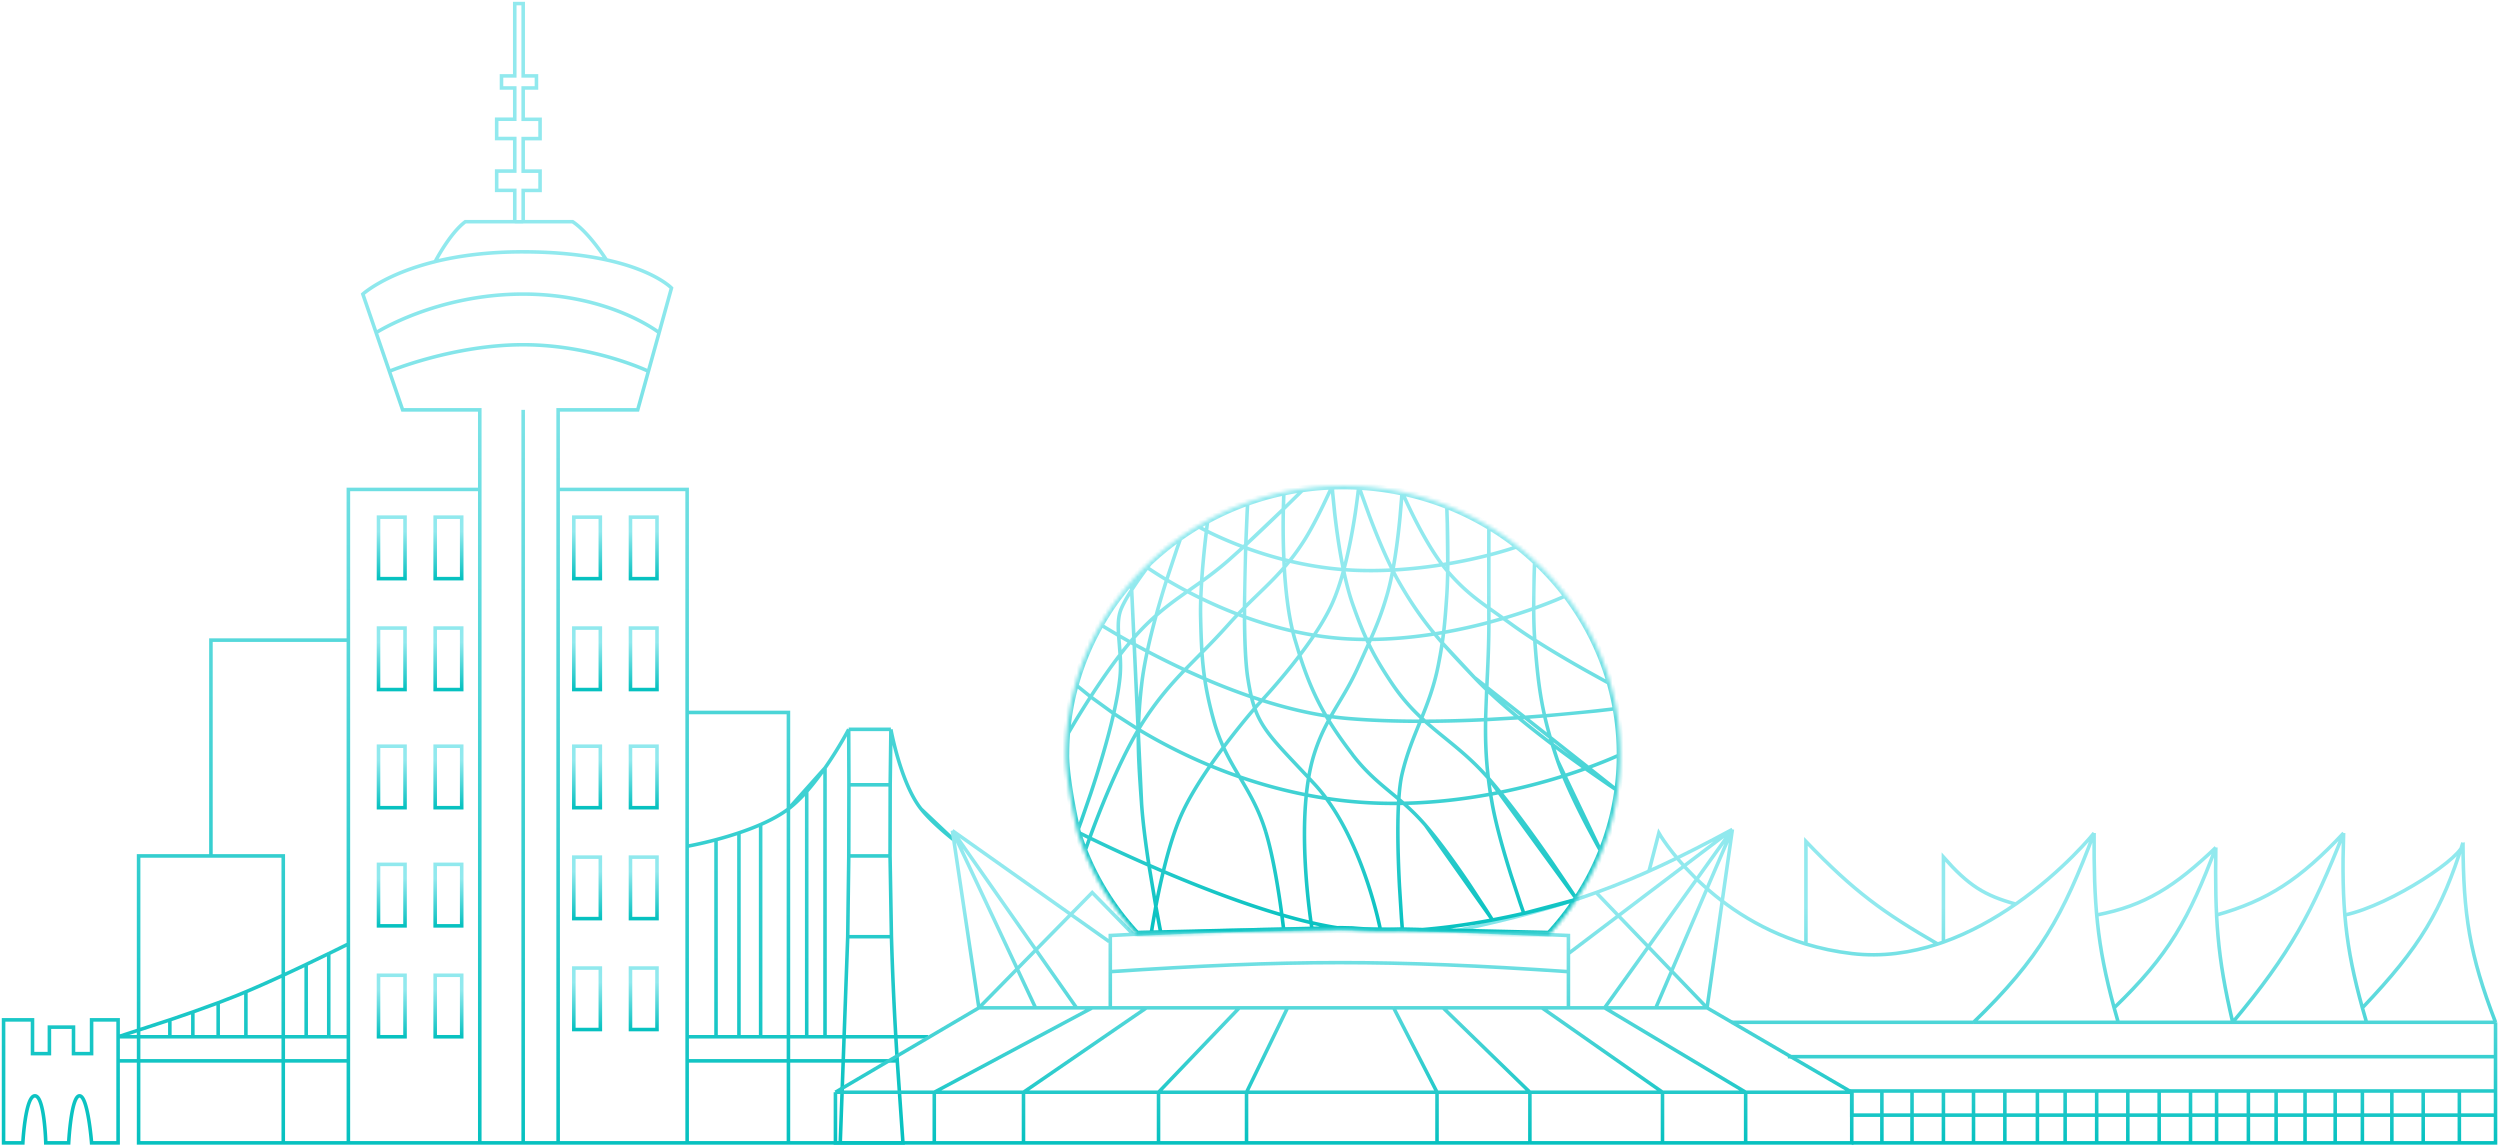 <svg xmlns="http://www.w3.org/2000/svg" xmlns:xlink="http://www.w3.org/1999/xlink" width="700" height="321" fill="none"><path d="M105.983 193.075V175.86h7.426v17.216h-7.426z" stroke="url(#B)"/><path d="M121.85 193.075V175.86h7.426v17.216h-7.426z" stroke="url(#C)"/><use xlink:href="#X" stroke="url(#D)"/><use xlink:href="#X" x="15.867" stroke="url(#E)"/><path d="M160.668 162.02v-17.216h7.427v17.216h-7.427z" stroke="url(#F)"/><path d="M176.534 162.02v-17.216h7.427v17.216h-7.427z" stroke="url(#G)"/><path d="M160.668 193.075V175.86h7.427v17.216h-7.427z" stroke="url(#H)"/><path d="M176.534 193.075V175.86h7.427v17.216h-7.427z" stroke="url(#I)"/><path d="M160.668 226.156V208.94h7.427v17.216h-7.427z" stroke="url(#J)"/><path d="M176.534 226.156V208.94h7.427v17.216h-7.427z" stroke="url(#K)"/><path d="M160.668 257.212v-17.215h7.427v17.215h-7.427z" stroke="url(#L)"/><path d="M176.534 257.212v-17.215h7.427v17.215h-7.427z" stroke="url(#M)"/><path d="M160.668 288.27v-17.216h7.427v17.216h-7.427z" stroke="url(#N)"/><path d="M176.534 288.27v-17.216h7.427v17.216h-7.427z" stroke="url(#O)"/><path d="M105.983 226.156V208.94h7.426v17.216h-7.426z" stroke="url(#P)"/><path d="M121.85 226.156V208.94h7.426v17.216h-7.426z" stroke="url(#Q)"/><use xlink:href="#X" y="97.218" stroke="url(#R)"/><use xlink:href="#X" x="15.867" y="97.218" stroke="url(#S)"/><use xlink:href="#X" y="128.274" stroke="url(#R)"/><use xlink:href="#X" x="15.867" y="128.274" stroke="url(#S)"/><path d="M79.315 320v-80.34H59.06M79.315 320H38.807v-80.34H59.06M79.315 320h18.23M59.06 239.66v-60.424h38.483m0 0V137.04h36.794m-36.794 42.196V264.3m0 55.7h36.794m-36.794 0v-22.955m36.794-160.006v-22.28h-21.604l-3.713-10.802m25.317 33.08V320m21.942-182.96v-22.28h22.28l2.994-10.802m-25.274 33.08h36.12v62.45m-36.12-62.45V320m36.12 0h-36.12m36.12 0h28.355m-28.355 0v-22.955M134.338 320h12.153m9.79 0h-9.79m0-205.24V320m-37.47-216.042s17.89-7.427 37.47-7.427 35.063 7.427 35.063 7.427m-72.533 0l-3.713-10.802m76.246 10.802l2.995-10.802m-79.24 0l-3.713-10.802s6.057-5.6 20.254-9.1m-16.54 19.892s16.878-10.802 41.183-10.802 38.058 10.802 38.058 10.802m0 0l3.462-12.5s-4.6-4.896-18.228-7.88m-47.934.477c6.462-1.588 14.6-2.74 24.642-2.725 9.72.014 17.36.95 23.292 2.247m-47.934.477s4.06-7.895 8.44-11.164h13.84m25.655 10.686s-4.8-7.622-9.452-10.686h-13.84m-2.363 0v-8.777h-5.064v-5.4h5.064v-9.114h-5.064v-5.4h5.064V24.63h-3.713v-3.376h3.713V1h2.363v20.254h3.713v3.376h-3.713v8.777h4.726v5.4h-4.726v9.114h4.726v5.4h-4.726V62.1m-2.363 0h2.363m45.91 137.39h28.355V320M192.4 199.49v37.47M220.755 320h32.07l-1.592-22.955m-13.598-92.83h11.814m-11.814 0l.06 15.528m-.06-15.528s-2.693 5.157-6.63 10.802M235.27 320l2.09-57.724m12.086-58.06l-.193 15.528m.193-15.528s2.74 15.095 8.44 22.28m-20.193-6.75h11.56m-11.56 0l-.04 19.916m11.6-19.916l-.038 19.916m-11.56 0h11.56m-11.56 0l-.294 22.617m11.855-22.617l.386 22.617m-12.24 0h12.24m0 0c.264 9.108.665 18.22 1.225 28.018m0 0l.404 6.75m-.404-6.75h-19.824m19.824 0h9.085m-67.513 0v6.75m0-6.75v-53.336m0 53.336h8.1m50.73 6.75H192.4m-94.856-6.75v6.75m0-6.75V264.3m0 25.993h-5.482m-58.993 0v6.75m0-6.75l14.49-4.726m-14.49 4.726h14.49m-14.49 0v-4.726h-7.426v9.452H20.58v-7.427h-6.75v7.427H9.102v-9.452H1V320h5.4s.675-13.165 3.376-13.165S12.815 320 12.815 320h6.414s.675-13.165 3.038-13.165S25.642 320 25.642 320h7.426v-22.955m0 0h64.475m0-32.744l-5.482 2.7M192.4 236.958s3.433-.602 8.1-1.844m20.254-8.62c3.708-2.815 7.322-7.28 10.25-11.477m-10.25 11.477l5.125-5.74m-5.125 5.74c-2.19 1.663-4.898 3.118-7.764 4.374m18.013-15.85v75.277m0-75.277l-5.124 5.738m5.124 69.54h-5.124m0-69.54v69.54m0 0h-12.89m-12.5-55.18v55.18m0-55.18a104.13 104.13 0 0 0 6.414-1.921m-6.414 57.1h6.414m0-57.1v57.1m0-57.1c2.02-.68 4.087-1.454 6.076-2.325m-6.076 59.426h6.076m0-59.426v59.426m-120.93-23.292v23.292m0-23.292l-6.333 3.048m6.333 20.244H85.73m0-20.244v20.244m0-20.244c-5.244 2.493-11.445 5.36-16.878 7.65m16.878 12.594H68.85m0-12.594l-2.7 1.117-5.063 1.964m7.764-3.08v12.594m0 0h-7.764m0-9.513v9.513m0-9.513l-7.09 2.568m7.09 6.945h-7.09m0-6.945v6.945m0-6.945l-6.44 2.22m6.44 4.726h-6.44m0-4.726v4.726m210.33-63.8c3.228 4.068 9.114 8.62 9.114 8.62l-9.114-8.62z" stroke="url(#T)"/><path d="M274.09 282.192l-40.17 23.63m40.17-23.63l-7.427-49.622m7.427 49.622h15.865m-15.865 0l31.73-32.277L317.3 261.62m-83.38 44.203V320h27.68m-27.68-14.177h27.68m256.887 0V320h-29.705m29.705-14.177l-40.508-23.63m40.508 23.63h-29.705m-10.803-23.63l7.09-49.96m-7.09 49.96h-14.346m14.346 0l-31.056-32.277m2.363 32.277l39.496 23.63m-39.496-23.63H439.16m10.127 0l35.782-49.96m-35.782 49.96h14.347m25.15 23.63V320m0-14.177H465.5M488.783 320H465.5m0 0v-14.177m0 14.177h-37.132m37.132-14.177l-33.756-23.63m33.756 23.63h-37.132m3.376-23.63h-27.68m27.68 0h7.426m-35.106 0l24.304 23.63m-24.304-23.63h-13.84m38.145 23.63V320m0-14.177h-25.992M428.358 320h-25.992m-12.153-37.807l12.153 23.63m-12.153-23.63h-29.705m41.858 23.63V320m0-14.177H349.03M402.366 320H349.03m11.478-37.807l-11.478 23.63m11.478-23.63h-13.503m2.025 23.63V320m0-14.177h-24.642M349.03 320h-24.642m22.617-37.807l-22.617 23.63m22.617-23.63h-25.993m3.376 23.63V320m0-14.177H286.58M324.388 320H286.58m0 0v-14.177m0 14.177H261.6m24.98-14.177l34.43-23.63m-34.43 23.63H261.6m59.41-23.63h-10.127m-5.063 0l-44.22 23.63m44.22-23.63h5.063m-5.063 0h-4.388m-39.833 23.63V320m49.284-37.807v-10.127m128.275 10.127v-10.127m0 0c-50.103-3.405-78.145-3.342-128.275 0m128.275 0v-5.063m-128.275 5.063v-10.127l6.414-.32m167.77-29.387l-45.91 34.77m45.91-34.77l-21.435 49.96m21.435-49.96c-14.445 7.808-25.93 13.27-38.145 17.683m-39.157 10.69l31.393 1.334v5.064m-31.393-6.398c15.696-3.355 27.745-6.565 39.157-10.69m-39.157 10.69c-30.83-1.004-55.34-.685-90.468 1.015m-6.75 2.007l-43.884-31.056m0 0l23.292 49.622m-23.292-49.622l34.77 49.622m-11.478 0h11.478" stroke="url(#U)"/><mask id="A" fill="#fff"><path d="M378.736 260.33l-3.376-.078-57.09 1.35c-6.192-6.68-11.168-14.44-14.593-22.955-.755-1.877-1.435-3.79-2.036-5.738-1.282-5.426-3.244-15.802-3.244-21.604a74.49 74.49 0 0 1 .172-5.064 73.06 73.06 0 0 1 2.528-14.69c1.646-5.885 4.01-11.484 6.996-16.704a75.43 75.43 0 0 1 8.659-12.152 76.42 76.42 0 0 1 3.924-4.169 77.68 77.68 0 0 1 3.038-2.838c2.246-1.987 4.613-3.85 7.09-5.572a77.92 77.92 0 0 1 4.388-2.842 78.87 78.87 0 0 1 3.038-1.734c3.55-1.923 7.274-3.584 11.14-4.955a79.02 79.02 0 0 1 10.127-2.846c1.888-.397 3.802-.728 5.74-.99a80.55 80.55 0 0 1 7.764-.666 80.57 80.57 0 0 1 3.038-.057 80.94 80.94 0 0 1 4.447.122c4.126.226 8.165.764 12.093 1.6 4.308.907 8.482 2.16 12.5 3.727 4.126 1.614 8.076 3.562 11.815 5.808 4.62 2.777 8.92 6.012 12.828 9.638 10.048 9.324 17.518 21.24 21.266 34.64a72.65 72.65 0 0 1 1.565 6.855 73.46 73.46 0 0 1 1.136 12.899c0 3.434-.237 6.814-.697 10.126-.83 5.99-2.388 11.758-4.584 17.216-1.862 4.63-4.182 9.035-6.907 13.165-2.288 3.468-4.86 6.74-7.686 9.8l-41.513-.96c-4.576.17-9.147.1-13.553-.313z"/></mask><path d="M378.736 260.33l-.046.497.017.002h.018l.01-.5zm13.553.313l-.01.5h.015l.015-.001-.02-.5zm-19.29-36.85l.07-.495-.07.495zm68.5 28.018l.152.477.622-.2-.355-.548-.42.27zM301.64 232.908l-.468-.177-.158.42.4.203.226-.446zm78.843-96.76l.476-.156-.973.107.497.05zm-7.485 32.96l-.456-.207.456.207zm-20.592 28.018l-.36-.346-.007.007-.006.007.374.332zm-21.604 31.056l-.457-.204.457.204zm23.63 4.726l-.478.146.478-.146zm-14.515-31.056l.482-.134-.482.134zm-3.713-29.03l.5-.012-.5.012zm31.73 46.584l.366-.34-.366.34zM349.368 189.7l.494-.074-.494.074zm29.368 21.605l.397-.305-.397.305zm-16.203-32.407l-.48.14.48-.14zm27.343 12.653l.414-.28-.414.28zm-11.14-22.442l-.472.165.472-.165zm-5.738-33.025l.498-.034-.956-.168.458.202zm79.98 85.347l-.274.42.584-.81-.3.392zm-40.15-31.73l-.362.345.362-.345zm-21.266-27.005l-.434.248.434-.248zm56.83 75.952l-.433.25.884-.464-.45.215zm-12.273-25.655l-.473.162.473-.162zm-6.413-34.094l-.5.036.5-.036zm-3.04 76.852l.112.487-.112-.487zm-8.776-30.268l.49-.09-.49.09zm-1.013-78.208h.5l-1-.002.5.002zm6.414 27.573l-.295.404.295-.404zm-18.23-15.2l.382-.323-.382.323zm-12.5-21.918l.46-.195-.96.167.5.028zm-15.2 63.44l-.042.498.042-.498zm-56.71 0l.416.276-.416-.276zm23.292-26.33l.373.333-.373-.333zm21.267-23.63l-.423-.267.423.267zm12.152 27.68l-.027.5.027-.5zm1.35-19.24l.023-.5-.023.5zm-59.074 16.54l.36.347-.36-.347zm24.305-19.286l.328.377-.328-.377zm23.967 54.393l.477.148-.477-.148zm12.55-24.98l-.457-.203.457.203zm8.043-20.254l.48.136-.48-.136zm4.17 94.556l.02.5-.02-.5zm-.12-43.916l-.486-.115.486.115zm10.127-30.386l.49.098-.49-.098zm2.363-19.242l.5.035-.5-.035zm-85.404 24.468l-.496-.057.496.057zm-.04 33.386l.5-.036-.5.036zm-6.037-35.237l.497.05-.497-.05zm0-18.228l-.48-.138.48.138zm65.14 89.357l13.553.314.023-1-13.553-.313-.023 1zm-77.63-69.278l-.34.368.02.018.054.048.21.188.822.713 3.208 2.6.614-.79-3.173-2.572-.807-.7-.203-.18-.064-.06c-.001 0-.001 0-.34.367zm3.973 3.935l6.482 4.71.563-.827-6.43-4.673-.614.79zm6.482 4.71l6.865 4.405.516-.856-6.818-4.376-.563.827zm6.865 4.405l.07.043.516-.857-.07-.042-.516.856zm.07.043c.006.003.013.007.02.01l.516-.856-.02-.012-.516.857zm.02.01c5.583 3.364 12.37 6.962 20.193 10.207l.383-.924c-7.772-3.223-14.514-6.797-20.06-10.14l-.516.856zm20.193 10.207c2.633 1.092 5.385 2.145 8.248 3.135l.327-.945c-2.843-.983-5.576-2.03-8.192-3.114l-.383.924zm8.248 3.135c5.805 2.01 12.067 3.76 18.734 5.072l.193-.98c-6.618-1.3-12.836-3.04-18.6-5.036l-.327.945zm18.734 5.072a134.12 134.12 0 0 0 5.598.978l.15-.99c-1.88-.287-3.734-.612-5.556-.97l-.193.98zm5.598.978l1.65.242.14-.99-1.637-.24-.15.99zm1.65.242c6.346.89 12.607 1.23 18.665 1.168l-.01-1c-6.014.062-12.224-.277-18.516-1.16l-.14.99zm18.665 1.168l1.446-.022-.02-1-1.436.022.01 1zm1.446-.022c8.694-.18 16.948-1.178 24.4-2.557l-.18-.983c-7.418 1.37-15.618 2.36-24.25 2.54l.02 1zm24.4-2.557l2.358-.453-.196-.98-2.343.45.18.983zm2.358-.453l.362-.073-.198-.98-.36.072.196.98zm.362-.073a174.03 174.03 0 0 0 17.739-4.575l-.3-.954a173.01 173.01 0 0 1-17.636 4.549l.198.98zm17.74-4.575l.37-.118-.303-.953-.37.117.3.954zm.37-.118a166.63 166.63 0 0 0 5.825-1.966l-.337-.94c-1.732.62-3.67 1.28-5.79 1.954l.303.953zm5.825-1.966l.82-.296-.343-.94-.813.294.337.94zm.82-.296c2.84-1.035 5.08-1.945 6.6-2.596l1.75-.766.452-.207.145-.068c.01-.005.01-.005-.205-.456l-.216-.452c-.014.007-.023.012-.036.017-.024.012-.06.03-.11.052l-.44.203-1.73.757a134.83 134.83 0 0 1-6.562 2.577l.343.94zm-143.283 17.51l-.226.446.06.03.172.087.673.337 2.565 1.26.437-.9-2.556-1.255-.67-.334-.17-.086-.043-.022c-.014-.007-.014-.007-.24.44zm3.243 2.158c3.5 1.7 9.4 4.504 16.61 7.654l.4-.917c-7.185-3.143-13.082-5.94-16.573-7.637l-.437.9zm16.61 7.654l4.066 1.755.392-.92-4.057-1.752-.4.917zm4.066 1.755c10.045 4.278 21.98 8.922 33.254 12.203l.28-.96c-11.22-3.265-23.115-7.892-33.142-12.163l-.392.92zm33.254 12.203c2.78.81 5.52 1.536 8.183 2.154l.227-.974c-2.643-.613-5.365-1.335-8.13-2.14l-.28.96zm8.183 2.154c4.128.958 8.075 1.656 11.695 1.994l.093-.995c-3.563-.334-7.464-1.023-11.56-1.973l-.227.974zm13.488-122.684l-.497-.05c-.002.014-.002.023-.004.035l-.01.103-.043.404-.175 1.532a177.87 177.87 0 0 1-.734 5.406c-.67 4.44-1.712 10.26-3.202 15.8l.966.26c1.503-5.59 2.552-11.452 3.225-15.9l.738-5.436.177-1.543.043-.4.01-.106c.001-.012.002-.02.002-.027s.001-.01-.497-.058zm-4.665 23.23l-.073.273.965.263.074-.276-.966-.26zm-.073.273c-.904 3.323-1.967 6.524-3.203 9.25l.91.413c1.266-2.792 2.345-6.048 3.257-9.4l-.965-.263zm-3.203 9.25c-1.265 2.792-3.02 5.764-4.98 8.694l.83.556c1.98-2.956 3.765-5.978 5.06-8.837l-.91-.413zm-4.98 8.694c-1.282 1.916-2.65 3.8-4.024 5.62l.797.604a117.97 117.97 0 0 0 4.058-5.668l-.83-.556zm-4.024 5.62c-4.308 5.677-8.655 10.507-10.533 12.54l.735.68c1.888-2.045 6.26-6.9 10.595-12.615l-.797-.604zm-10.533 12.54l-.7.762-.186.197-.048.05c-.013.013-.014.014-.014.015s-.001.001.36.347l.36.346c.007-.008.012-.012.017-.018l.05-.052.19-.2.717-.768-.735-.68zm-.598 1.37l-.374-.332c-.008.01-.012.014-.018.02l-.054.06-.208.237-.785.908.76.65.78-.9.205-.234.053-.06.016-.018c.001-.001.001-.001-.373-.333zm-1.44.894a218.7 218.7 0 0 0-8.752 10.916l.8.6c3.67-4.902 7.058-8.94 8.7-10.865l-.76-.65zm-8.752 10.916c-1.23 1.645-2.495 3.387-3.736 5.18l.822.57c1.233-1.78 2.5-3.513 3.715-5.15l-.8-.6zm-3.736 5.18c-3.14 4.536-6.15 9.41-8.134 13.863l.914.407c1.947-4.37 4.916-9.186 8.042-13.7l-.822-.57zm-8.134 13.863c-2.055 4.612-3.755 10.44-5.077 15.92l.972.234c1.318-5.46 3-11.217 5.02-15.747l-.914-.407zm-5.077 15.92c-.867 3.594-1.575 7.047-2.115 9.924l.983.184c.538-2.864 1.242-6.3 2.104-9.874l-.972-.234zm-2.115 9.924l-.96 5.495-.243 1.56-.062.413-.015.107c-.002.012-.003.02-.004.028s-.001.01.494.08l.495.07.005-.035.015-.104.06-.4.24-1.55.956-5.47-.983-.184zm36.342 6.804l.497-.054c-.001-.008-.001-.014-.002-.02-.002-.014-.004-.034-.007-.06l-.026-.235-.103-.892-.406-3.232-.992.13.405 3.22.102.886.026.232.007.06c.002.02.002.02.5-.034zm-.047-4.493c-.768-5.808-2.33-16.14-4.538-23.37l-.957.292c2.18 7.142 3.735 17.4 4.503 23.2l.992-.13zm-4.538-23.37c-1.96-6.415-4.697-10.98-7.37-15.492l-.86.5c2.674 4.516 5.353 8.986 7.273 15.274l.957-.292zm-7.37-15.492c-1.564-2.642-3.104-5.262-4.47-8.242l-.91.417c1.39 3.033 2.956 5.694 4.52 8.335l.86-.5zm-4.47-8.242c-1.005-2.193-1.917-4.58-2.672-7.3l-.964.267c.77 2.786 1.702 5.224 2.727 7.46l.91-.417zm-2.672-7.3c-1.224-4.426-2.018-8.128-2.548-11.714l-.99.146c.536 3.634 1.34 7.376 2.573 11.835l.964-.267zm-2.548-11.714c-.36-2.45-.6-4.85-.768-7.393l-.997.066c.17 2.565.4 4.992.776 7.473l.99-.146zm-.768-7.393c-.195-2.968-.294-6.13-.38-9.802l-1 .024c.085 3.672.184 6.853.382 9.844l.997-.066zm-.38-9.802c-.038-1.636-.016-3.416.048-5.257l-1-.035c-.064 1.855-.086 3.655-.048 5.316l1-.024zm.048-5.257a155.82 155.82 0 0 1 .242-4.738l-.998-.065-.244 4.768 1 .035zm.242-4.738c.356-5.46.944-10.823 1.335-14.076l-.993-.12c-.392 3.26-.982 8.645-1.34 14.13l.998.065zm1.335-14.076l.285-2.296.103-.78c.003-.018.005-.032.006-.04s.002-.013-.494-.08l-.495-.068a1.25 1.25 0 0 1-.008.056l-.02.162-.082.625-.287 2.305.993.12zM386.5 260.25l.49-.095c-.005-.028-.01-.044-.013-.066l-.038-.188-.153-.725c-.137-.63-.345-1.546-.63-2.69a126.15 126.15 0 0 0-2.651-9.167c-2.425-7.338-6.23-16.57-11.75-24.063l-.805.593c5.428 7.37 9.195 16.488 11.606 23.783 1.204 3.644 2.067 6.826 2.63 9.095l.622 2.663.15.712.037.183.01.045c.003.015.003.015.494-.08zm-14.743-36.995c-1.084-1.472-2.236-2.88-3.457-4.19l-.732.68c1.192 1.28 2.32 2.658 3.384 4.103l.805-.593zm-3.457-4.19l-1.514-1.622-.73.684 1.512 1.62.732-.68zm-1.514-1.622c-8.922-9.52-12.77-13.106-14.97-19.266l-.94.336c2.287 6.408 6.34 10.18 15.18 19.614l.73-.684zm-14.97-19.266c-.35-.982-.66-2.032-.94-3.184l-.972.236c.287 1.18.606 2.265.97 3.284l.94-.336zm-.94-3.184c-.382-1.57-.7-3.33-1.016-5.368l-.99.148c.31 2.057.642 3.847 1.033 5.456l.972-.236zm-1.016-5.368c-.614-4.1-.855-10.282-.9-16.9l-1 .006c.035 6.63.275 12.876.9 17.052l.99-.148zm-.9-16.9l-.003-2.626-1-.003.003 2.635 1-.006zm-.003-2.626c.014-5.764.163-11.674.335-16.676l-1-.035-.336 16.708 1 .003zm.335-16.676l.03-.857-1-.036-.03.858 1 .035zm.03-.857l.36-8.58.16-3.136.01-.17.002-.043c.001-.014.001-.014-.498-.043l-.5-.028c-.002.025-.002.04-.004.058l-.01.17-.036.662-.125 2.48-.36 8.592 1 .036zm68.56 105.03l.425-.263-.03-.05-.09-.145-.35-.56-1.308-2.068-4.54-6.93c-3.68-5.474-8.42-12.17-12.635-17.015l-.754.657c4.172 4.794 8.884 11.448 12.56 16.916l4.526 6.9 1.304 2.062.347.556.112.18c.007.012.007.012.433-.25zm-18.527-27.032c-2.067-2.375-4.06-4.283-6.008-5.995l-.66.75c1.923 1.69 3.883 3.567 5.914 5.9l.754-.657zm-6.008-5.995l-1.375-1.187-.647.763 1.362 1.175.66-.75zm-1.375-1.187c-4.407-3.74-8.546-6.76-12.85-12.373l-.794.61c4.388 5.72 8.638 8.825 12.998 12.527l.647-.763zM379.133 211c-2.645-3.447-4.816-6.544-6.67-9.573l-.853.522c1.877 3.067 4.07 6.193 6.73 9.66l.794-.61zm-6.67-9.573l-.745-1.243-.862.506.754 1.26.853-.522zm-.745-1.243c-3.047-5.195-5.224-10.32-7.306-16.818l-.953.305c2.1 6.553 4.304 11.747 7.397 17.02l.862-.506zm-7.306-16.818l-1.4-4.607-.96.278 1.406 4.634.953-.305zm-1.4-4.607a51.52 51.52 0 0 1-.575-2.174l-.972.235c.184.758.38 1.498.587 2.217l.96-.278zm-.575-2.174c-1.306-5.407-2-11.77-2.348-17.777l-1 .058c.35 6.032 1.05 12.464 2.375 17.954l.972-.235zm-2.348-17.777l-.1-2.122-1 .046.1 2.134 1-.058zm-.1-2.122c-.254-5.542-.23-10.61-.153-14.106l-1-.022c-.077 3.5-.1 8.603.154 14.174l1-.046zm-.153-14.106l.108-3.527.042-.955.013-.248.004-.082c0-.001 0-.001-.5-.03l-.5-.028c-.001.01-.001.015-.002.023a.99.99 0 0 1-.003.064l-.013.25-.042.963-.11 3.546 1 .022zm38.755 88.592l18.904 26.703.816-.577-18.904-26.704-.816.578zm42.906 20.64l.42-.272-.033-.05-.097-.15-.378-.578-1.423-2.155-5.003-7.384c-4.097-5.934-9.46-13.434-14.515-19.675l-.777.63c5.032 6.21 10.378 13.686 14.47 19.614l4.993 7.37 1.42 2.15.473.724a.74.74 0 0 0 .024.038c.008.012.008.012.428-.26zm-21.03-30.264a138.76 138.76 0 0 0-3.2-3.82l-.754.656c1.034 1.187 2.098 2.46 3.177 3.794l.777-.63zm-3.2-3.82l-.152-.174-.752.66.15.17.754-.656zm-.152-.174c-3.117-3.556-6.164-6.295-9.13-8.773-2.976-2.488-5.832-4.683-8.633-7.2l-.668.743c2.816 2.532 5.727 4.774 8.66 7.225 2.944 2.46 5.95 5.162 9.02 8.665l.752-.66zm-17.762-15.974l-.964-.883-.682.73.978.895.668-.743zm-.964-.883c-2.775-2.59-5.47-5.544-8.1-9.425l-.83.56c2.668 3.955 5.417 6.966 8.237 9.597l.682-.73zm-8.1-9.425c-2.86-4.242-4.88-7.647-6.62-11.247l-.9.434c1.765 3.657 3.812 7.104 6.69 11.372l.83-.56zm-6.62-11.247l-.56-1.2-.91.418.57 1.206.9-.434zm-.56-1.2c-1.344-2.917-2.55-6.04-3.902-9.892l-.944.33c1.357 3.868 2.576 7.022 3.937 9.98l.91-.418zm-3.902-9.892c-.97-2.767-1.796-5.964-2.492-9.263l-.978.207c.7 3.322 1.536 6.565 2.526 9.387l.944-.33zm-2.492-9.263l-.06-.283-.98.204.06.286.978-.207zm-.06-.283c-1.167-5.6-1.957-11.438-2.456-15.878l-.54-5.4-.126-1.527-.03-.404-.007-.103c-.001-.01-.002-.02-.002-.026s-.001-.008-.5.026l-.5.034v.036l.008.105.03.408.126 1.538.542 5.426c.5 4.456 1.295 10.327 2.47 15.97l.98-.204zm39.82 58.953l2.828 3.88.808-.59-2.828-3.88-.808.59zm2.828 3.88l21.78 29.877.808-.59-21.78-29.877-.808.59zm33.674-.8l.274-.418-.042-.027-.126-.083-.5-.325-1.852-1.244-6.518-4.52-.578.817 6.535 4.53 1.86 1.248.62.41c.014.01.025.017.032.02s.01.008.285-.41zm-8.754-6.616c-2.75-1.948-5.94-4.258-9.286-6.787l-.602.798a378.08 378.08 0 0 0 9.31 6.806l.578-.817zm-9.286-6.787c-3.087-2.333-6.308-4.85-9.445-7.44l-.637.772c3.15 2.6 6.383 5.128 9.48 7.467l.602-.798zm-9.445-7.44c-3.117-2.574-6.148-5.217-8.88-7.82l-.7.724c2.754 2.623 5.804 5.283 8.933 7.868l.637-.772zm-8.88-7.82c-1.206-1.15-2.352-2.29-3.422-3.412l-.724.7a103.21 103.21 0 0 0 3.456 3.446l.7-.724zm-3.422-3.412l-8.998-9.69-.752.66c2.647 3.026 5.568 6.094 9.026 9.722l.724-.7zm-8.998-9.69l-2.116-2.485-.77.637c.695.84 1.405 1.672 2.135 2.507l.752-.66zm-2.116-2.485c-3.498-4.227-6.608-8.654-10.08-14.732l-.868.496c3.5 6.125 6.642 10.6 10.177 14.873l.77-.637zm-10.08-14.732c-.526-.92-1.052-1.904-1.573-2.934l-.892.452a66.12 66.12 0 0 0 1.597 2.978l.868-.496zm-1.573-2.934l-.065-.13-.893.45.066.13.892-.452zm-.065-.13c-2.468-4.892-4.818-10.738-6.554-15.368l-2.074-5.748-.573-1.674-.15-.447-.038-.115-.01-.03c-.003-.01-.003-.01-.48.146l-.475.156c.006.017.01.027.014.04.008.026.02.065.038.117l.15.45.576 1.683 2.083 5.77c1.74 4.642 4.104 10.527 6.597 15.468l.893-.45zm22.16 30.71l3.47 2.743.62-.785-3.472-2.743-.62.785zm3.47 2.743l10.64 8.41.62-.785-10.64-8.41-.62.785zm10.64 8.41l7.114 5.623.62-.785-7.114-5.623-.62.785zm7.114 5.623l10.696 8.453.62-.785-10.696-8.453-.62.785zm10.696 8.453l8.228 6.503.62-.785-8.228-6.503-.62.785zm3.954 23.326l.434-.248c-.008-.014-.012-.022-.018-.033l-.056-.097-.214-.38-.798-1.428-2.697-5.01c-2.147-4.094-4.798-9.415-6.826-14.342l-.925.38c2.045 4.97 4.713 10.322 6.866 14.427l2.707 5.028.802 1.436.216.382.056.098c.007.01.01.02.015.025s.005.01.438-.24zM438.22 217.1c-.61-1.48-1.16-2.92-1.625-4.28l-.946.323c.473 1.384 1.032 2.844 1.646 4.337l.925-.38zm-1.625-4.28l-1.48-4.55-.956.294c.45 1.463.944 2.983 1.49 4.58l.946-.323zm-1.48-4.55l-.58-1.944-.96.278.585 1.96.956-.294zm-.58-1.944c-.605-2.088-1.116-4.07-1.555-6.013l-.975.22c.443 1.964.96 3.965 1.57 6.07l.96-.278zm-1.555-6.013c-1.486-6.584-2.14-12.74-2.75-21.145l-.997.072c.613 8.42 1.27 14.635 2.773 21.293l.975-.22zm-2.75-21.145l-.023-.316-.997.072.023.316.997-.072zm-.023-.316c-.184-2.55-.258-5.54-.27-8.48l-1 .005c.013 2.952.087 5.966.274 8.548l.997-.072zm-.27-8.48c-.015-3.436.053-6.798.125-9.302l.1-3.012.034-.838.01-.22.002-.056c.001-.02.001-.02-.498-.042l-.5-.023-.003.076-.01.222-.034.842-.1 3.02-.125 9.336 1-.005zm5.735 42.827l2.005 4.192.903-.432-2.006-4.19-.902.43zm2.005 4.192l10.268 21.463.902-.43-10.267-21.464-.903.432zm-19.69 40.678a232.06 232.06 0 0 0 8.795-1.841l-.223-.974a231.45 231.45 0 0 1-8.758 1.832l.186.983zm8.795-1.84c4.464-1.023 8.176-2 10.773-2.74l3.015-.878.795-.244.205-.064c.023-.007.04-.013.052-.017.018-.005.018-.005-.134-.482l-.153-.476c-.027.01-.044.014-.067.02-.045.015-.112.036-.2.063l-.787.242-2.997.872c-2.584.727-6.28 1.71-10.725 2.73l.223.974zm14.577-4.908l-14.817 3.938.257.966 14.817-3.937-.257-.967zm-14.69 4.42l.47-.17c-.008-.02-.012-.034-.018-.052-.013-.034-.03-.086-.055-.153l-.21-.596-.768-2.22-2.486-7.558c-1.912-6.05-4.098-13.594-5.218-19.612l-.983.183c1.132 6.08 3.334 13.672 5.248 19.73l2.493 7.58.77 2.228.212.6.055.155.014.04c.005.013.005.013.475-.156zm-8.285-30.36l-.533-3.082-.987.157.537 3.108.983-.183zm-.533-3.082a113.35 113.35 0 0 1-.625-4.485l-.993.118c.174 1.467.383 2.972.63 4.524l.987-.157zm-.625-4.485c-.7-5.877-.844-11.125-.754-16.316l-1-.018c-.1 5.224.055 10.52.76 16.452l.993-.118zm-.754-16.316c.048-2.772.163-5.527.296-8.356l-1-.047-.297 8.385 1 .018zm.296-8.356l.032-.684-1-.048-.032.685 1 .047zm.032-.684c.264-5.55.582-11.404.584-18.198l-1-.001c-.002 6.766-.318 12.595-.583 18.15l1 .048zm.584-18.198l-.004-1.45-1 .006.004 1.444 1 .001zm-.004-1.45l-.013-2.556-1 .004.013 2.558 1-.006zm-.013-2.556l-.01-14.835-1-.001.01 14.84 1-.004zm-.01-14.835l.022-8.142c0-.01 0-.01-.5-.012l-.5-.002v.04.118.456l-.006 1.702-.014 5.84 1 .001zm.022 17.394v-2.548h-1v2.548h1zm0-2.548V155.42h-1v14.852h1zm0-14.852v-8.148h-1v8.148h1zm33.594 36.13l.234-.44c-.013-.008-.02-.012-.032-.018-.022-.01-.055-.03-.098-.052l-.38-.202-1.43-.773-5.005-2.77c-4.085-2.3-9.387-5.378-14.264-8.503l-.54.842c4.9 3.14 10.22 6.23 14.313 8.532l5.017 2.777 1.435.775.382.204.098.052c.012.006.02.01.026.014s.008.004.242-.438zM430 178.792c-2.3-1.467-4.483-2.942-6.41-4.35l-.6.807c1.95 1.423 4.16 2.9 6.462 4.384l.54-.842zm-6.41-4.35l-2.377-1.71-.58.815L423 175.25l.6-.807zm-2.377-1.71l-4.04-2.866-.582.813 4.044 2.868.58-.815zm-4.04-2.866l-.595.804.595-.804zm-.013-.01c-4.088-2.93-7.502-5.615-11.435-10.2l-.76.65c4.006 4.67 7.49 7.41 11.612 10.362l.582-.813zm-11.435-10.2l-.276-.324-.763.646.28.33.76-.65zm-.276-.324a36.7 36.7 0 0 1-1.209-1.512l-.797.604a36.75 36.75 0 0 0 1.243 1.554l.763-.646zm-1.21-1.512c-2.924-3.854-5.724-8.918-7.798-13.033-1.035-2.055-1.887-3.868-2.48-5.166l-.685-1.528-.225-.516c-.005-.012-.008-.02-.01-.027s-.004-.008-.464.187l-.46.196c.007.016.01.025.016.038.01.024.026.06.047.108l.18.416.69 1.54a153.45 153.45 0 0 0 2.497 5.201c2.082 4.13 4.914 9.26 7.894 13.187l.797-.604zm-96.147 17.025l-.27.42.023.014c.015.01.037.024.066.042l.257.164 1.002.622 3.795 2.26.5-.865-3.773-2.248-.992-.617-.253-.16-.063-.04c-.018-.01-.02-.012-.02-.012s-.001-.001-.272.42zm4.872 3.524l3.246 1.844.486-.873-3.23-1.836-.5.865zm3.246 1.844l1.12.62.482-.876-1.117-.618-.486.873zm1.12.62l3.667 1.974.467-.885-3.652-1.965-.482.876zm3.667 1.974a231.12 231.12 0 0 0 10.531 5.214l.42-.907a231.06 231.06 0 0 1-10.484-5.192l-.467.885zm10.53 5.214a210.09 210.09 0 0 0 5.63 2.514l.394-.92-5.604-2.502-.42.907zm5.63 2.514c4.13 1.77 8.525 3.497 13.07 5.047l.323-.946c-4.518-1.54-8.9-3.257-13-5.02l-.394.92zm13.07 5.047l3 .987.303-.953-2.97-.98-.323.946zm3 .987c5.872 1.87 11.95 3.414 18 4.36l.154-.988c-5.978-.935-12.006-2.464-17.84-4.324l-.303.953zm18 4.36l1.34.2.14-.99-1.326-.197-.154.988zm1.34.2c1.603.227 3.202.4 4.794.545l.084-.997a84.5 84.5 0 0 1-4.738-.539l-.14.99zm4.794.545c6.535.553 13.45.776 20.332.778l.001-1c-6.863-.002-13.75-.224-20.25-.775l-.084.997zm20.332.778l1.336-.003-.004-1-1.33.003-.001 1zm1.336-.003c5.783-.02 11.526-.194 16.985-.453l-.047-.998c-5.448.257-11.176.43-16.942.45l.004 1zm16.985-.453l9.212-.526-.066-.998-9.193.526.047.998zm9.212-.526l1.767-.12-.07-.997-1.763.12.066.998zm1.767-.12l5.558-.42-.08-.997-5.547.42.07.997zm5.558-.42l14.5-1.376 4.107-.472 1.368-.17.07-.01.023-.002c.001-.001.001-.001-.064-.496l-.065-.496c-.01.001-.015.002-.023.003l-.07.01-.277.035-1.083.134-4.096.47c-3.52.386-8.526.892-14.473 1.373l.08.997zm-128.858 37.716l.474.16.023-.07.07-.206.275-.796 1.052-2.947-.94-.342-1.057 2.96-.278.8-.07.21-.018.054c-.006.018-.006.018.468.177zm1.895-3.86c2.434-6.678 7.69-20.258 13.542-30.17l-.86-.508c-5.903 9.997-11.185 23.652-13.62 30.335l.94.342zm13.542-30.17c.02-.034.04-.068.06-.103l-.86-.51c-.02.034-.04.07-.062.104l.86.508zm.06-.103c.007-.01.013-.022.02-.033l-.86-.5c-.007.01-.013.022-.02.034l.86.51zm.02-.033a70.13 70.13 0 0 1 1.897-3.029l-.832-.553c-.648.973-1.3 2.002-1.925 3.072l.86.5zm1.897-3.03c3.778-5.68 7.293-9.678 11.008-13.536l-.72-.694c-3.742 3.886-7.3 7.93-11.12 13.677l.832.553zm11.008-13.536l4.84-4.92-.71-.703-4.85 4.93.72.694zm4.84-4.92c2.305-2.333 4.743-4.84 7.4-7.817l-.746-.666c-2.64 2.96-5.066 5.45-7.366 7.78l.71.703zm7.4-7.817c.9-.997 1.758-1.93 2.607-2.818l-.723-.692a112.29 112.29 0 0 0-2.63 2.844l.746.666zm2.607-2.818l1.876-1.92-.708-.705-1.89 1.934.723.692zm1.876-1.92c3.986-4 7.626-7.205 11.146-11.277l-.757-.654c-3.49 4.038-7.053 7.166-11.097 11.226l.708.705zm11.146-11.277c.49-.566.977-1.15 1.464-1.755l-.78-.627a63.34 63.34 0 0 1-1.441 1.728l.757.654zm1.464-1.755c1.4-1.754 2.81-3.69 4.223-5.924l-.845-.534c-1.392 2.2-2.77 4.106-4.158 5.83l.78.627zm4.223-5.924c1.79-2.832 3.742-6.636 5.24-9.72l1.84-3.896.527-1.16.14-.313.036-.082c.004-.01.007-.016.01-.02s.003-.008-.454-.2l-.458-.202-.012.026-.035.08-.14.31-.525 1.15-1.832 3.877c-1.495 3.08-3.426 6.84-5.186 9.624l.845.534zm-44.98 7.04l-.294.404.038.028.1.08.43.3.57-.823-.42-.293-.105-.075c-.012-.008-.02-.014-.026-.018s-.008-.006-.302.398zm.283.81c.882.6 2.75 1.863 5.437 3.46l.512-.86c-2.665-1.585-4.515-2.826-5.38-3.425l-.57.823zm5.437 3.46a128.66 128.66 0 0 0 5.839 3.266l.465-.885a127.65 127.65 0 0 1-5.792-3.24l-.512.86zm5.84 3.266c1.19.626 2.46 1.27 3.798 1.92l.437-.9c-1.33-.645-2.588-1.284-3.77-1.906l-.465.885zm3.798 1.92c3.102 1.507 6.585 3.05 10.375 4.498l.357-.934c-3.76-1.436-7.216-2.968-10.295-4.464l-.437.9zm10.375 4.498l1.895.706.34-.94-1.88-.7-.357.934zm1.895.706c4.2 1.526 8.745 2.915 13.54 4l.22-.975c-4.75-1.076-9.254-2.452-13.42-3.966l-.34.94zm13.54 4c1.978.448 3.998.844 6.055 1.177l.16-.987a98.34 98.34 0 0 1-5.994-1.165l-.22.975zm6.055 1.177c3.08.5 6.242.855 9.462 1.03l.054-.998c-3.182-.173-6.308-.525-9.356-1.02l-.16.987zm9.462 1.03c1.773.097 3.54.144 5.296.147l.001-1a100.21 100.21 0 0 1-5.243-.145l-.054.998zm5.296.147l1.107-.004-.008-1-1.098.004-.001 1zm1.107-.004c6.23-.054 12.31-.65 18.008-1.548l-.156-.988c-5.66.893-11.688 1.483-17.86 1.536l.008 1zm18.008-1.548l2.523-.422-.174-.985-2.505.42.156.988zm2.523-.422c4.556-.803 8.837-1.785 12.72-2.817l-.257-.967c-3.86 1.026-8.113 2-12.638 2.8l.174.985zm12.72-2.817l4.05-1.133-.28-.96-4.026 1.125.257.967zm4.05-1.133a161.63 161.63 0 0 0 8.539-2.765l-.334-.943c-2.407.856-5.267 1.803-8.486 2.75l.28.96zm8.54-2.765a136.03 136.03 0 0 0 6.185-2.361l1.654-.7.43-.19.1-.05c.012-.005.022-.01.028-.013s.01-.004-.2-.46l-.21-.454-.034.016-.105.047-.42.186-1.635.692c-1.43.588-3.515 1.4-6.138 2.342l.334.943zm-94.413-23.58l-.252.432.046.027.132.075.514.285c.45.246 1.116.6 1.976 1.033l.45-.893-1.947-1.018-.5-.277-.125-.072-.03-.018c-.01-.005-.01-.005-.262.426zm2.416 1.852c2.243 1.13 5.814 2.798 10.38 4.5l.35-.937c-4.525-1.688-8.063-3.34-10.28-4.457l-.45.893zm10.38 4.5l.647.24.344-.94-.642-.237-.35.937zm.647.24a111.6 111.6 0 0 0 10.724 3.328l.247-.97c-3.92-1-7.497-2.152-10.627-3.298l-.344.94zm10.724 3.328l1.57.388.232-.973-1.555-.384-.247.97zm1.57.388c4.675 1.117 9.796 2.004 15.203 2.416l.075-.997c-5.346-.408-10.414-1.285-15.046-2.392l-.232.973zm15.203 2.416l.134.01.074-.997h-.132l-.076.997zm.134.01l2.45.148.046-.998-2.42-.147-.074.997zm2.45.148c3.843.18 7.61.142 11.226-.047l-.052-1c-3.588.188-7.32.225-11.128.048l-.046.998zm11.226-.047l.092-.005-.053-1-.09.005.052 1zm.092-.005c4.97-.264 9.662-.814 13.888-1.486l-.157-.988c-4.197.667-8.853 1.214-13.784 1.475l.053 1zm13.888-1.486l1.534-.253-.168-.986-1.523.25.157.988zm1.534-.253c4.512-.768 8.437-1.658 11.53-2.453l-.248-.97a141.78 141.78 0 0 1-11.45 2.436l.168.986zm11.53-2.453c.007-.002.015-.004.023-.006l-.25-.968c-.007.002-.014.003-.02.005l.248.97zm.023-.006c2.342-.602 4.206-1.15 5.486-1.546l1.47-.47.38-.13.097-.033a.97.97 0 0 1 .026-.009c.01-.004.01-.004-.158-.475l-.168-.47c-.012.004-.02.007-.03.01l-.093.032-.372.126-1.45.464c-1.266.393-3.115.935-5.44 1.533l.25.968zM298.568 206.24l.436.246.03-.056c.022-.037.053-.093.095-.166l.37-.64 1.393-2.37a255.77 255.77 0 0 1 4.903-7.892l-.84-.543a257.14 257.14 0 0 0-4.923 7.922l-1.4 2.38-.467.814c-.01.02-.02.034-.025.043-.008.015-.008.015.427.26zm7.227-10.878c2.412-3.725 5.268-7.908 8.237-11.767l-.793-.6c-2.99 3.888-5.863 8.095-8.283 11.834l.84.543zm8.237-11.767c.927-1.206 1.865-2.38 2.804-3.496l-.766-.643c-.95 1.13-1.896 2.314-2.83 3.53l.793.6zm2.804-3.496l1.027-1.2-.753-.658-1.04 1.214.766.643zm1.027-1.2c.724-.828 1.445-1.617 2.16-2.356l-.72-.695c-.727.753-1.46 1.554-2.193 2.393l.753.658zm2.16-2.356a67.73 67.73 0 0 1 4.011-3.831l-.66-.75c-1.323 1.164-2.674 2.443-4.07 3.887l.72.695zm4.01-3.83c2.97-2.61 5.8-4.636 8.72-6.683l-.573-.82c-2.925 2.05-5.794 4.1-8.808 6.75l.66.75zm8.72-6.683l4.032-2.842-.583-.812-4.022 2.835.573.82zm4.032-2.842c2.363-1.7 4.834-3.572 7.5-5.9l-.656-.754c-2.646 2.3-5.1 4.154-7.437 5.842l.583.812zm7.5-5.9l4.203-3.762-.675-.737-4.184 3.745.656.754zm4.203-3.762l.676-.62-.678-.736-.673.62.675.737zm.676-.62c3.66-3.37 7.473-7.03 10.5-9.98l-.697-.716-10.482 9.96.678.736zm10.5-9.98l4.257-4.178 1.627-1.617c.01-.01.016-.017.02-.02s.007-.008-.346-.36l-.354-.353c-.012.01-.02.02-.028.028a3.16 3.16 0 0 0-.083.083l-1.54 1.53-4.25 4.173.697.716zm7.753 117.512l.493-.083c-.003-.014-.004-.022-.006-.034l-.017-.102-.064-.402-.23-1.543-.99.142.232 1.556.065.408.018.105c.002.012.003.02.004.027s.002.01.495-.074zm.175-2.164c-.807-5.63-2.764-21.596-1.328-35.645l-.995-.102c-1.45 14.178.524 30.247 1.334 35.89l.99-.142zm-1.328-35.645a73.46 73.46 0 0 1 .639-4.761l-.986-.167c-.267 1.572-.48 3.187-.648 4.826l.995.102zm.64-4.76c.383-2.256.875-4.414 1.497-6.416l-.954-.297c-.64 2.052-1.14 4.255-1.53 6.546l.986.167zm1.497-6.416c1.17-3.764 2.56-6.757 4.065-9.526l-.88-.478c-1.53 2.813-2.946 5.867-4.14 9.707l.954.297zm4.065-9.526l.58-1.046-.87-.49-.587 1.06.88.478zm.58-1.046c2.473-4.383 5.273-8.444 7.886-14.354l-.915-.405c-2.588 5.853-5.32 9.797-7.842 14.268l.87.49zm7.886-14.354l2.735-6.08-.912-.4-2.738 6.085.915.405zm2.735-6.08l.54-1.204-.914-.406-.537 1.2.912.4zm.54-1.204c1.794-4.037 3.285-7.72 4.792-13.036l-.963-.273c-1.49 5.257-2.96 8.893-4.743 12.903l.914.406zm4.792-13.036c.554-1.955 1.04-4.13 1.463-6.375l-.983-.186c-.42 2.228-.9 4.37-1.443 6.288l.963.273zm1.463-6.375l.026-.135-.983-.184-.026.133.983.186zm.026-.135c.955-5.097 1.6-10.58 2.005-14.784l.44-5.148.102-1.47.024-.39.007-.1c0-.012.001-.02.001-.026s.001-.01-.5-.038l-.5-.028c-.001.013-.001.022-.002.033l-.006.1-.024.387-.102 1.46-.437 5.126c-.404 4.2-1.046 9.64-1.993 14.696l.983.184zm1.812 101.445l.41-.016-.04-1-.406.016.037 1zm.41-.016c8.81-.357 17.612-1.602 25.27-3.048l-.186-.983c-7.626 1.44-16.38 2.677-25.124 3.032l.04 1zm-.02-.5l.498-.044c-.002-.025-.004-.04-.005-.06l-.016-.182-.058-.704-.2-2.624-.558-8.926c-.372-7.14-.648-16.036-.27-23.1l-.998-.053c-.38 7.12-.103 16.058.27 23.206l.56 8.947.202 2.63.077.938c.002.016.002.016.5-.027zm-.6-35.642l.072-1.197-.998-.067-.072 1.21.998.053zm.072-1.197c.182-2.74.473-5.133.904-6.963l-.973-.23c-.45 1.908-.745 4.364-.93 7.125l.998.067zm.904-6.963c1.326-5.634 3.205-10.095 5.076-14.682l-.925-.378c-1.867 4.575-3.777 9.108-5.124 14.83l.973.23zm5.076-14.682l.363-.893-.926-.375-.362.9.925.378zm.363-.893c1.785-4.4 3.522-8.98 4.692-14.827l-.98-.196c-1.15 5.754-2.86 10.264-4.637 14.648l.926.375zm4.692-14.827c.473-2.368.832-4.418 1.12-6.357l-1-.146c-.283 1.92-.64 3.953-1.1 6.307l.98.196zm1.12-6.357c.147-.997.275-1.964.39-2.93l-.993-.118a99.74 99.74 0 0 1-.386 2.901l1 .146zm.39-2.93c.363-3.06.6-6.104.863-10.02l-.998-.07c-.272 3.916-.498 6.937-.858 9.97l.993.118zm.863-10.02c.152-2.184.238-4.633.28-7.127l-1-.016c-.04 2.483-.126 4.913-.277 7.074l.998.07zm.28-7.127l.025-2.115-1-.007-.025 2.106 1 .016zm.025-2.115c.03-4.146-.046-8.254-.13-11.324l-.118-3.705-.04-1.036-.01-.273-.004-.092c0-.002 0-.002-.5.02l-.5.022c0 .01 0 .016.001.024 0 .015.001.038.003.07l.01.27.04 1.032.118 3.695.13 11.3 1 .007zm-75.067-7.76l-.47-.174-.022.06-.065.175-.246.68-.9 2.543-2.925 8.818.954.3 2.916-8.8.896-2.533.245-.675.064-.173c.007-.02.013-.034.016-.044s.006-.014-.463-.188zm-4.628 12.102c-.96 3.04-1.983 6.45-2.954 9.988l.965.265a272.8 272.8 0 0 1 2.943-9.952l-.954-.3zm-2.954 9.988c-.904 3.302-1.763 6.718-2.477 10.057l.977.21c.7-3.316 1.564-6.714 2.465-10l-.965-.265zm-2.477 10.057c-.686 3.2-1.24 6.336-1.577 9.23l.993.115c.332-2.854.88-5.956 1.56-9.137l-.977-.21zm-1.577 9.23c-.56 4.795-.838 8.852-.92 12.712l1 .02c.082-3.824.36-7.85.914-12.618l-.993-.115zm-.92 12.712c0 .015-.001.03-.001.045l1 .02c0-.015.001-.03.001-.045l-1-.02zm-.001.045l-.017 1.05 1 .012.017-1.04-1-.02zm-.017 1.05c-.075 6.192.343 11.992.897 19.672l.998-.072c-.555-7.688-.97-13.445-.895-19.588l-1-.012zm.897 19.672l.04.545.998-.072-.04-.545-.998.072zm.04.545c.367 5.086 1.164 11.143 2.036 16.82l.988-.15c-.87-5.667-1.662-11.694-2.026-16.74l-.998.072zm2.036 16.82l1.953 11.666.985-.178-1.95-11.64-.988.15zm1.953 11.666l1.016 5.46.297 1.53.1.508c.002.012.004.02.005.027s.002.01.492-.1l.5-.098c-.002-.015-.004-.023-.007-.035-.004-.023-.01-.057-.02-.103l-.08-.402-.296-1.527-1.013-5.45-.985.178zm-3-28.545l-.936-20.175-1 .047.936 20.174 1-.046zm-.936-20.175l-.044-.942-1 .046.044.943 1-.047zm-.044-.942l-.008-.192-1 .047.008.19 1-.046zm-.008-.192l-1.103-23.776-1 .047 1.103 23.776 1-.047zm-1.103-23.776l-.085-1.826-1 .047.085 1.826 1-.047zm-.085-1.826l-.62-13.377-1 .046.62 13.378 1-.047zm-.62-13.377l-.116-2.5-1 .046.116 2.5 1-.046zm-15.726 67.738l.468.176c.01-.022.014-.035.02-.053l.058-.153.22-.597.814-2.24 2.7-7.832c2.12-6.385 4.673-14.685 6.4-22.315l-.975-.22c-1.715 7.584-4.258 15.848-6.373 22.22l-2.694 7.8-.8 2.233-.22.592-.057.152a.66.66 0 0 0-.015.039c-.004.012-.005.012.463.19zm10.68-33.015c.817-3.615 1.45-7.088 1.763-10.143l-.994-.102c-.307 3-.932 6.432-1.744 10.024l.975.22zm1.763-10.143c.23-2.25.182-4.427.05-6.492l-.998.064c.13 2.037.175 4.154-.047 6.326l.994.102zm.05-6.492l-.213-2.756-.208-2.598-.997.067.21 2.616.21 2.735.998-.064zm-.42-5.354c-.16-2.38-.164-4.482.354-6.296l-.962-.275c-.57 1.993-.55 4.246-.39 6.638l.997-.067zm.354-6.296c.432-1.515 1.694-3.773 3.22-6.145l-.84-.54c-1.522 2.365-2.862 4.737-3.34 6.41l.962.275zm3.22-6.145c1.425-2.215 3.05-4.48 4.357-6.24l-.803-.596c-1.314 1.77-2.953 4.054-4.395 6.295l.84.54zm4.357-6.24l1.764-2.33.513-.66.137-.175.035-.044c.012-.015.012-.015-.38-.326l-.392-.31c-.02.027-.032.042-.048.062l-.14.177-.518.665-1.775 2.347.803.596zM375.36 260.25l.024-1h-.024-.023l.023 1zm3.376.078l.093-.996-.035-.003h-.035l-.023 1zm13.553.313l.024-1-.03-.001-.03.001.037 1zm41.513.96l-.023 1 .45.01.306-.33-.733-.68zm-132.706-70.05l.963.27-.963-.27zm140.392 60.26l.834.55-.834-.55zM301.64 232.908l-.973.23.008.032.01.032.955-.294zm20.723 28.596l-.024-1 .024 1zm-4.094.097l-.733.68.306.33.45-.01-.024-1zm62.214-125.453l-.054.998.054-.998zm-20.988 124.478l.024 1-.024-1zM338.228 145.54l.476.88-.476-.88zm11.14-4.955l.334.943-.334-.943zm10.127-2.846l.206.98-.206-.98zm13.503-1.655l.037 1-.037-1zm79.98 85.347l-1-.137 1 .137zm-4.584 17.216l.928.374-.928-.374zM429.71 156.91l.68-.733-.68.733zm-12.828-9.638l-.515.857.515-.857zm34.094 44.277l.963-.27-.963.27zm-58.4-53.812l.206-.978-.206.978zm-84.484 37.108l-.868-.496.868.496zm144.448 23.56l-.984.175.984-.175zm-148.864 40.24l-.928.374.928-.374zm17-80.12l-.702-.712.702.712zm14.515-11.252l-.515-.857.515.857zm-36.622 58.967l-.997-.068.997.068zm66.666-69.49l-.134-.99.134.99zm2.194 123.69l-.024-1 .024 1zm37.638-118.973l-.364.93.364-.93zm-74.264 8.65l.57.82-.57-.82zm-5.74 111.325l.024 1-.024-1zm-8.312-98.746l-.754-.658.754.658zm6.962-7.007l-.663-.75.663.75zm51.624 105.563l3.376.078.046-2-3.375-.078-.047 2zm16.93.39l41.513.96.046-2-41.512-.96-.047 2zm48.387-10.38c-2.257 3.42-4.796 6.65-7.584 9.66l1.466 1.36a76.83 76.83 0 0 0 7.787-9.919l-1.67-1.1zm-118.314 9.243l-4.093.097.047 2 4.093-.097-.047-2zm53.697-123.478c1.474 0 2.94.04 4.393.12l.11-1.997a82.93 82.93 0 0 0-4.502-.123v2zm-37.332 9.392c3.506-1.898 7.18-3.538 10.998-4.89l-.668-1.885c-3.916 1.388-7.686 3.07-11.282 5.018l.952 1.758zm10.998-4.89c3.236-1.148 6.575-2.1 10-2.8l-.412-1.957a79.95 79.95 0 0 0-10.255 2.882l.668 1.885zm23.333-4.445c.995-.037 1.996-.056 3-.056v-2a82.68 82.68 0 0 0-3.076.058l.075 1.998zm79.64 74.222c0 3.388-.234 6.722-.687 9.99l1.98.275c.465-3.358.706-6.784.706-10.264h-2zm-.687 9.99c-.82 5.91-2.356 11.597-4.52 16.98l1.855.747c2.226-5.533 3.805-11.38 4.647-17.452l-1.98-.275zm-4.52 16.98c-1.837 4.565-4.126 8.912-6.815 12.988l1.67 1.1c2.762-4.186 5.114-8.65 7-13.342l-1.855-.747zm-31.102-90.143a76.73 76.73 0 0 1 12.662 9.514l1.36-1.466a78.77 78.77 0 0 0-12.993-9.762l-1.03 1.714zm12.662 9.514c9.92 9.203 17.287 20.96 20.984 34.176l1.926-.54c-3.8-13.585-11.37-25.66-21.55-35.103l-1.36 1.466zm-48.6-20.498c4.074.223 8.063.755 11.94 1.57l.412-1.957c-3.978-.837-8.067-1.382-12.244-1.61l-.11 1.997zm-78.37 54.674c1.624-5.805 3.956-11.328 6.9-16.477l-1.736-.993a74.55 74.55 0 0 0-7.091 16.931l1.926.54zm147.953 0a71.96 71.96 0 0 1 1.544 6.76l1.97-.35a73.93 73.93 0 0 0-1.587-6.948l-1.926.54zm1.544 6.76a72.53 72.53 0 0 1 1.12 12.724h2c0-4.458-.394-8.826-1.15-13.075l-1.97.35zm-132.553 62.34c-6.11-6.593-11.02-14.25-14.4-22.648l-1.856.747c3.472 8.63 8.515 16.493 14.788 23.26l1.467-1.36zm-14.4-22.648a72.05 72.05 0 0 1-2.008-5.66l-1.91.59c.61 1.974 1.298 3.915 2.063 5.818l1.856-.747zm31.1-90.143c.985-.592 1.985-1.162 3-1.712l-.952-1.758c-1.04.563-2.066 1.15-3.077 1.756l1.03 1.714zm-36.31 63.174a73.16 73.16 0 0 1 .17-4.996l-1.995-.136c-.116 1.696-.175 3.407-.175 5.132h2zm.17-4.996a72.02 72.02 0 0 1 2.493-14.488l-1.926-.54a73.95 73.95 0 0 0-2.562 14.891l1.995.136zm60.135-67.59a78.62 78.62 0 0 1 5.666-.977l-.267-1.982a80.89 80.89 0 0 0-5.811 1.002l.412 1.957zm5.666-.977a79.57 79.57 0 0 1 7.668-.658l-.075-1.998c-2.656.1-5.278.326-7.86.674l.267 1.982zm9.97 121.51l-7.933.187.047 2 7.933-.188-.047-2zm-7.933.187l-7.933.188.048 2 7.932-.188-.047-2zm11.24 1.886c4.457.417 9.073.5 13.684.317l-.075-2c-4.542.17-9.07.098-13.423-.31l-.186 1.99zm13.727-122.607c4.254.895 8.375 2.132 12.332 3.68l.73-1.862a79.77 79.77 0 0 0-12.649-3.774l-.412 1.957zm12.332 3.68a77.43 77.43 0 0 1 11.664 5.734l1.03-1.714c-3.786-2.275-7.787-4.248-11.965-5.882l-.73 1.862zm-73.33 8.54c1.41-.98 2.854-1.916 4.332-2.805l-1.03-1.714c-1.517.912-3 1.872-4.445 2.878l1.143 1.64zm28.098 108.69l-34.43.814.047 2 34.432-.814-.048-2zm-34.43.814l-2.7.064.047 2 2.7-.064-.047-2zm-16.08-85.097a74.45 74.45 0 0 1 8.544-11.991l-1.507-1.316a76.47 76.47 0 0 0-8.773 12.314l1.736.993zm8.544-11.99a75.58 75.58 0 0 1 3.873-4.115l-1.404-1.424a78.06 78.06 0 0 0-3.976 4.223l1.507 1.316zm-14.9 69.326c-1.28-5.422-3.218-15.698-3.218-21.374h-2c0 5.93 1.988 16.403 3.27 21.834l1.947-.46zm18.763-73.44a76.44 76.44 0 0 1 2.999-2.801l-1.326-1.498c-1.052.932-2.078 1.9-3.077 2.875l1.404 1.424zm3-2.8c2.217-1.962 4.553-3.8 6.997-5.5l-1.143-1.64c-2.507 1.746-4.905 3.63-7.18 5.644l1.326 1.498z" fill="url(#V)" mask="url(#A)"/><path d="M518.488 320h8.44m171.82-33.757c-7.335-19.062-9-30.13-9.114-50.297m9.114 50.297h-36.12m36.12 0v9.62m-214.016-9.62h67.85m137.05-50.297c1.008 3.4-20.035 17.474-33.074 20.254m33.074-20.254c-5.947 18.948-11.846 29.117-28.166 46.246m1.16 4.05h-37.47m37.47 0l-1.16-4.05m-5.253-48.947c-12.163 12.993-21.28 18.93-35.57 22.955m35.57-22.955c-8.663 21.954-14.93 33.752-31.056 52.998m31.056-52.998c-.635 20.288.478 31.763 5.253 48.947m-36.31 4.05c-4.376-18.507-4.985-29.326-4.726-48.947m4.726 48.947H593.1m27.343-48.947c-11.4 10.843-19.77 16.31-33.363 18.904m33.363-18.904c-7.493 19.95-13.16 30.16-28.485 44.896m1.142 4.05h-40.507m40.507 0l-1.142-4.05m-5.61-48.947s-8.49 10.544-21.942 19.907m21.942-19.907c-8.633 23.06-15.208 35.088-33.756 52.998m33.756-52.998c-.092 19.708.764 31.198 5.61 48.947M461.777 243.7l2.7-10.465s12.97 22.567 41.183 31.093m0 0c3.972 1.2 8.245 2.122 12.827 2.664 8.453 1 16.574-.206 24.075-2.664m-36.902 0v-28.73c13.563 14.13 21.773 19.978 36.902 28.73m0 0l1.596-.545m0 0v-23.797c7.048 7.983 11.493 10.76 20.238 13.156m-20.238 10.64c7.5-2.662 14.345-6.538 20.238-10.64m134.35 52.332v6.752m0-6.752h-10.126m10.126 0v-9.62m0 16.372V320h-10.126m10.126-7.764h-180.26v-6.752h8.44m161.694 0V320m0-14.516h-10.127M688.622 320h-10.127m0-14.516V320m0-14.516h-8.777M678.495 320h-8.777m0-14.516V320m0-14.516h-8.25m8.25 14.516h-8.25m0-14.516V320m0-14.516h-7.616M661.468 320h-7.616m0-14.516V320m0-14.516h-8.44m8.44 14.516h-8.44m0-14.516V320m0-14.516h-8.1m8.1 14.516h-8.1m0-14.516V320m0-14.516h-7.764M637.312 320h-7.764m0-14.516V320m0-14.516h-8.904M629.548 320h-8.904m0-14.516V320m0-14.516h-7.3m7.3 14.516h-7.3m0-14.516V320m0-14.516h-8.776M613.344 320h-8.776m0-14.516V320m0-14.516h-8.777M604.568 320h-8.777m0-14.516V320m0-14.516h-8.72M595.79 320h-8.72m0-14.516V320m0-14.516h-8.832M587.07 320h-8.832m0-14.516V320m0-14.516h-7.764M578.238 320h-7.764m0-14.516V320m0-14.516h-9.115M570.474 320h-9.115m0-14.516V320m0-14.516h-8.776M561.36 320h-8.776m0-14.516V320m0-14.516h-8.424M552.583 320h-8.424m0-14.516V320m0-14.516h-8.792M544.16 320h-8.792m0-14.516V320m0-14.516h-8.44m8.44 14.516h-8.44m0-14.516V320m171.82-24.136h-198.15" stroke="url(#W)"/><defs><linearGradient id="B" x1="109.675" y1="179.936" x2="109.675" y2="193.075" xlink:href="#Y"><stop stop-color="#91e9ee"/><stop offset="1" stop-color="#06c1c0"/></linearGradient><linearGradient id="C" x1="125.541" y1="179.936" x2="125.541" y2="193.075" xlink:href="#Y"><stop stop-color="#91e9ee"/><stop offset="1" stop-color="#06c1c0"/></linearGradient><linearGradient id="D" x1="109.675" y1="148.879" x2="109.675" y2="162.019" xlink:href="#Y"><stop stop-color="#91e9ee"/><stop offset="1" stop-color="#06c1c0"/></linearGradient><linearGradient id="E" x1="109.674" y1="148.879" x2="109.674" y2="162.019" xlink:href="#Y"><stop stop-color="#91e9ee"/><stop offset="1" stop-color="#06c1c0"/></linearGradient><linearGradient id="F" x1="164.361" y1="148.879" x2="164.361" y2="162.019" xlink:href="#Y"><stop stop-color="#91e9ee"/><stop offset="1" stop-color="#06c1c0"/></linearGradient><linearGradient id="G" x1="180.227" y1="148.879" x2="180.227" y2="162.019" xlink:href="#Y"><stop stop-color="#91e9ee"/><stop offset="1" stop-color="#06c1c0"/></linearGradient><linearGradient id="H" x1="164.361" y1="179.936" x2="164.361" y2="193.075" xlink:href="#Y"><stop stop-color="#91e9ee"/><stop offset="1" stop-color="#06c1c0"/></linearGradient><linearGradient id="I" x1="180.227" y1="179.936" x2="180.227" y2="193.075" xlink:href="#Y"><stop stop-color="#91e9ee"/><stop offset="1" stop-color="#06c1c0"/></linearGradient><linearGradient id="J" x1="164.361" y1="213.017" x2="164.361" y2="226.156" xlink:href="#Y"><stop stop-color="#91e9ee"/><stop offset="1" stop-color="#06c1c0"/></linearGradient><linearGradient id="K" x1="180.227" y1="213.017" x2="180.227" y2="226.156" xlink:href="#Y"><stop stop-color="#91e9ee"/><stop offset="1" stop-color="#06c1c0"/></linearGradient><linearGradient id="L" x1="164.361" y1="244.073" x2="164.361" y2="257.212" xlink:href="#Y"><stop stop-color="#91e9ee"/><stop offset="1" stop-color="#06c1c0"/></linearGradient><linearGradient id="M" x1="180.227" y1="244.073" x2="180.227" y2="257.212" xlink:href="#Y"><stop stop-color="#91e9ee"/><stop offset="1" stop-color="#06c1c0"/></linearGradient><linearGradient id="N" x1="164.361" y1="275.129" x2="164.361" y2="288.269" xlink:href="#Y"><stop stop-color="#91e9ee"/><stop offset="1" stop-color="#06c1c0"/></linearGradient><linearGradient id="O" x1="180.227" y1="275.129" x2="180.227" y2="288.269" xlink:href="#Y"><stop stop-color="#91e9ee"/><stop offset="1" stop-color="#06c1c0"/></linearGradient><linearGradient id="P" x1="109.675" y1="213.017" x2="109.675" y2="226.156" xlink:href="#Y"><stop stop-color="#91e9ee"/><stop offset="1" stop-color="#06c1c0"/></linearGradient><linearGradient id="Q" x1="125.541" y1="213.017" x2="125.541" y2="226.156" xlink:href="#Y"><stop stop-color="#91e9ee"/><stop offset="1" stop-color="#06c1c0"/></linearGradient><linearGradient id="R" x1="109.675" y1="148.881" x2="109.675" y2="162.02" xlink:href="#Y"><stop stop-color="#91e9ee"/><stop offset="1" stop-color="#06c1c0"/></linearGradient><linearGradient id="S" x1="109.674" y1="148.881" x2="109.674" y2="162.02" xlink:href="#Y"><stop stop-color="#91e9ee"/><stop offset="1" stop-color="#06c1c0"/></linearGradient><linearGradient id="T" x1="133.259" y1="76.537" x2="133.259" y2="320" xlink:href="#Y"><stop stop-color="#91e9ee"/><stop offset="1" stop-color="#06c1c0"/></linearGradient><linearGradient id="U" x1="375.411" y1="253.015" x2="375.411" y2="319.999" xlink:href="#Y"><stop stop-color="#91e9ee"/><stop offset="1" stop-color="#06c1c0"/></linearGradient><linearGradient id="V" x1="375.603" y1="165.761" x2="375.603" y2="261.601" xlink:href="#Y"><stop stop-color="#91e9ee"/><stop offset="1" stop-color="#06c1c0"/></linearGradient><linearGradient id="W" x1="579.602" y1="253.788" x2="579.602" y2="320" xlink:href="#Y"><stop stop-color="#91e9ee"/><stop offset="1" stop-color="#06c1c0"/></linearGradient><path id="X" d="M105.983 162.02v-17.216h7.426v17.216h-7.426z"/><linearGradient id="Y" gradientUnits="userSpaceOnUse"/></defs></svg>
